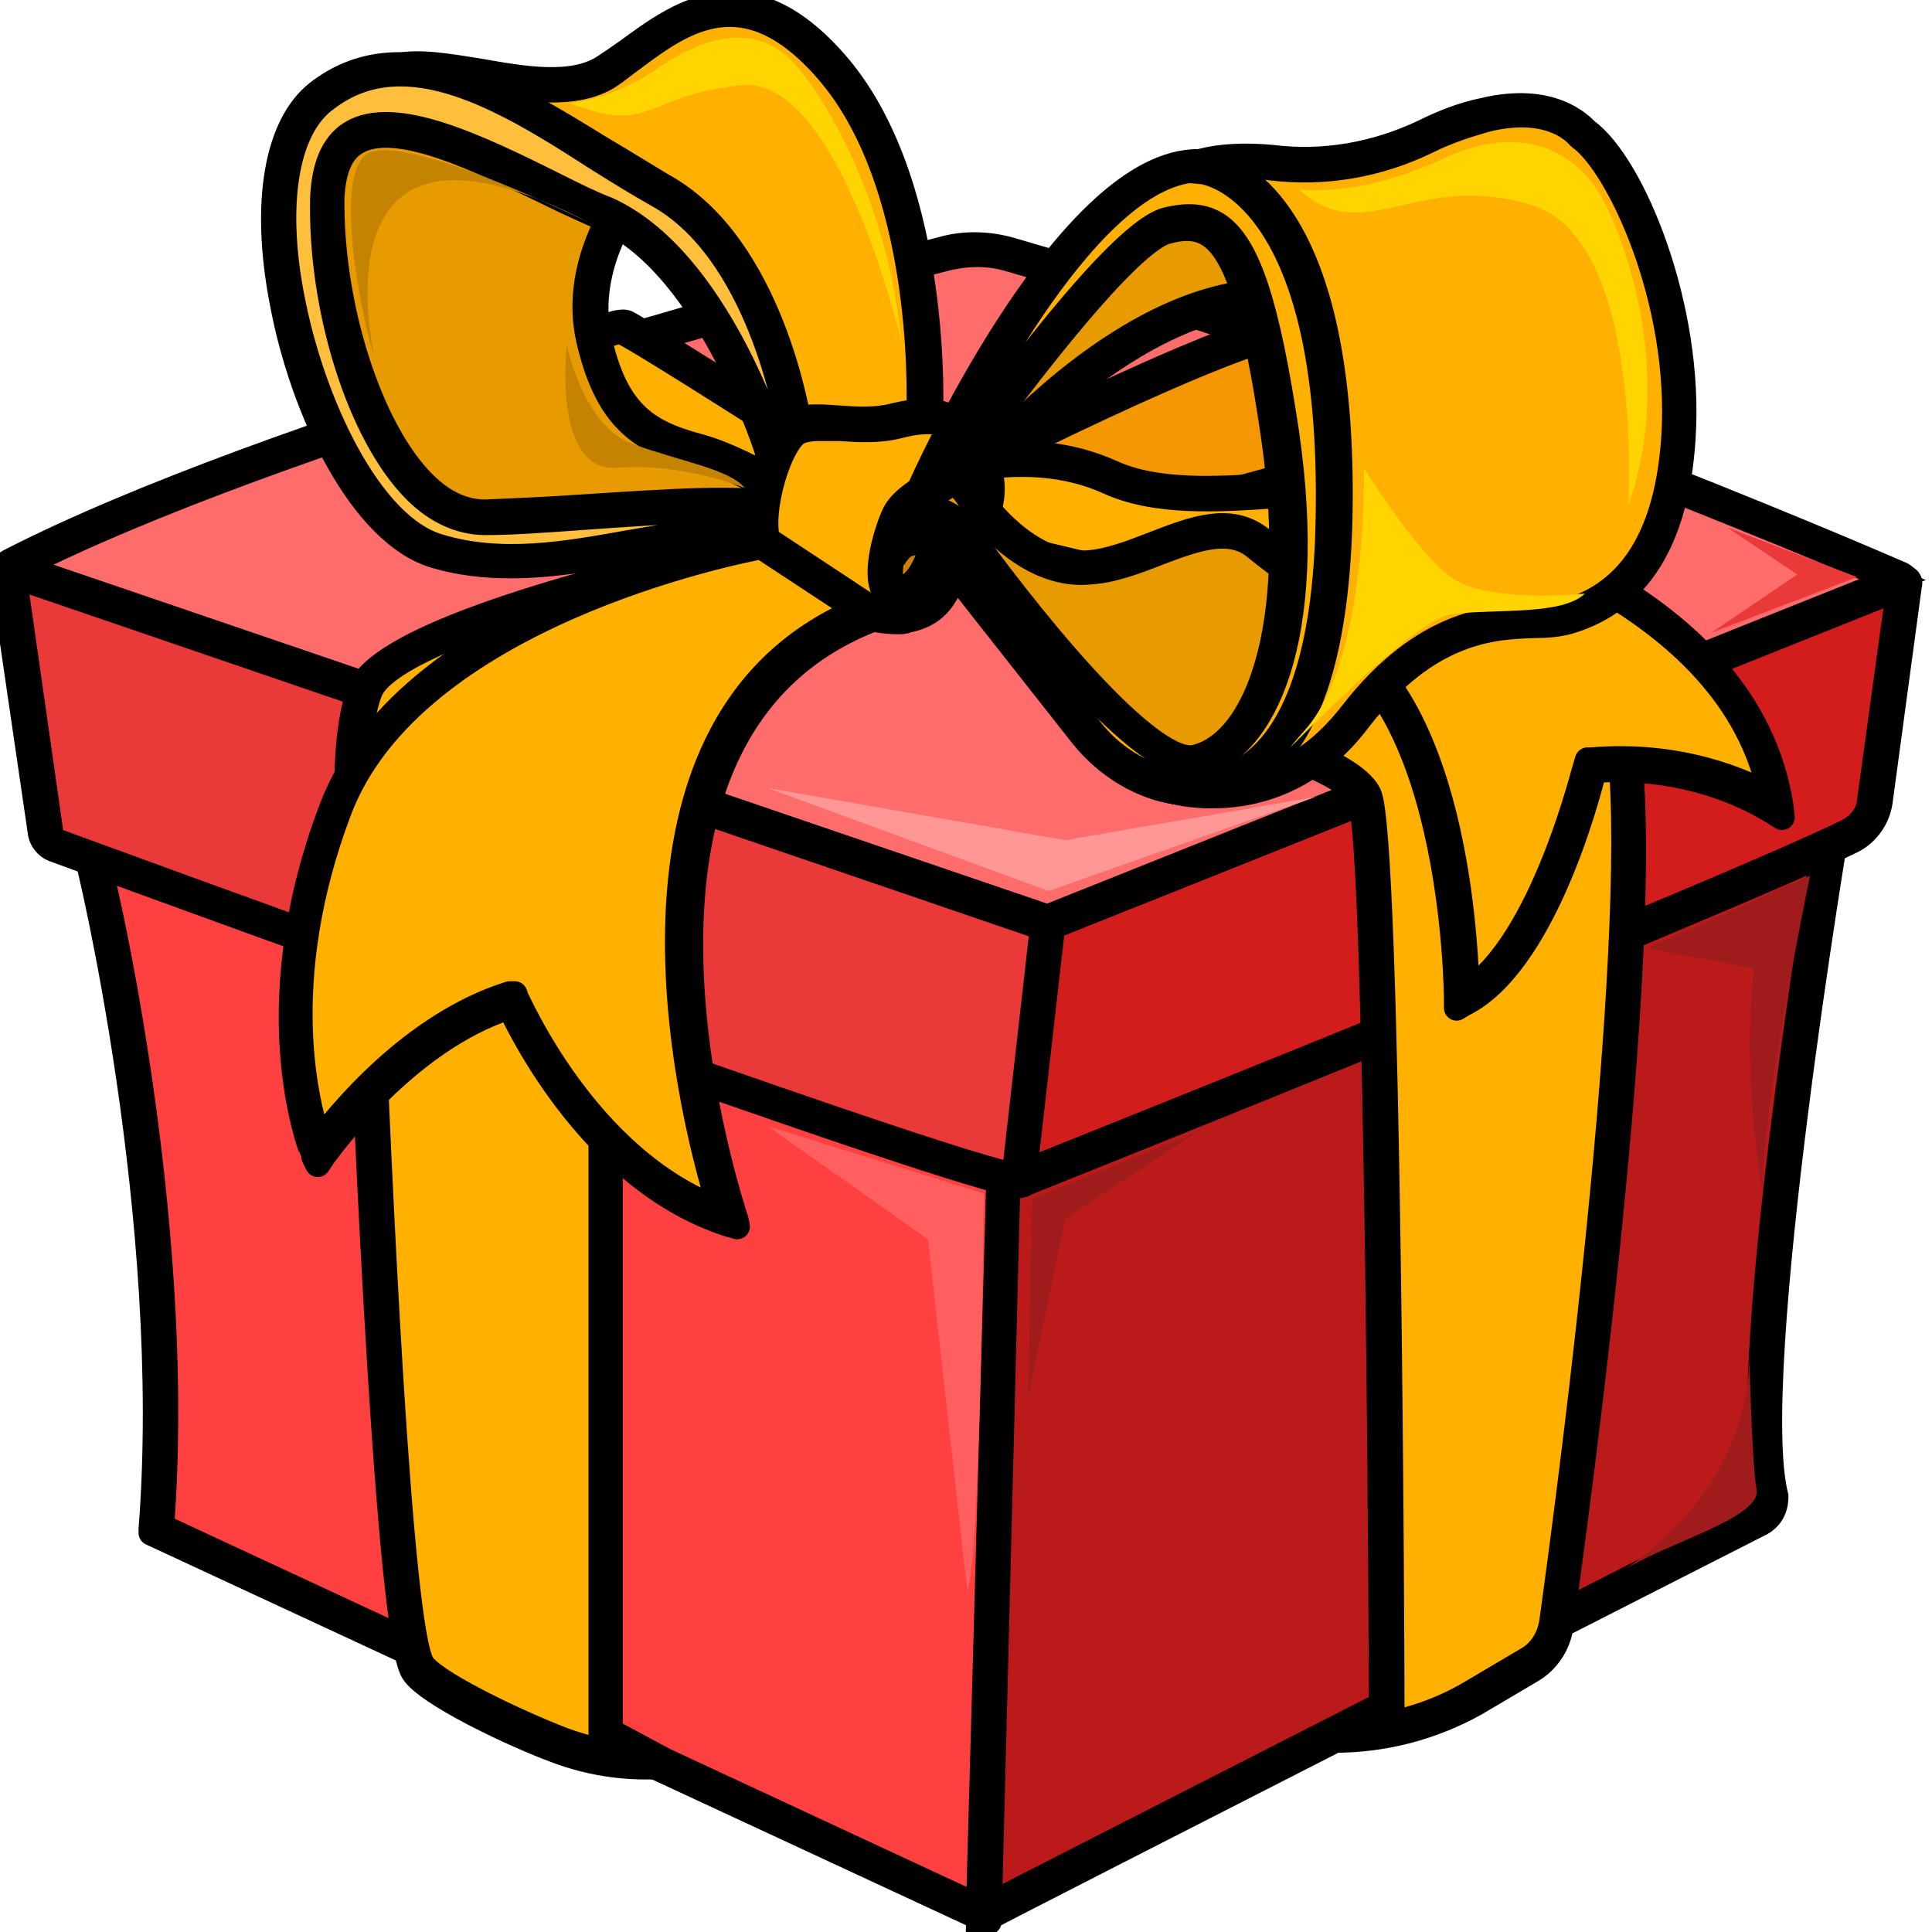 <?xml version="1.0" encoding="UTF-8"?>
<svg width="72px" height="72px" viewBox="0 0 72 72" version="1.1" xmlns="http://www.w3.org/2000/svg" xmlns:xlink="http://www.w3.org/1999/xlink">
    <g id="最终版" stroke="none" stroke-width="1" fill="none" fill-rule="evenodd">
        <g id="LBP" transform="translate(-1888, -53)" fill-rule="nonzero">
            <g id="礼物" transform="translate(1888, 53)">
                <g id="编组">
                    <g transform="translate(0, 9)">
                        <path d="M0.426,12.221 L39.032,25.389 L70.816,12.695 C70.863,12.647 70.863,12.6 70.816,12.553 C69.063,11.795 53.242,4.974 37.658,0.474 C36.853,0.237 36,0.237 35.195,0.426 C30.032,1.753 10.042,7.058 0.379,12.079 C0.379,12.126 0.379,12.221 0.426,12.221 Z" id="路径" fill="#FF6C6C"></path>
                        <path d="M39.079,25.626 L0.379,12.411 L0.379,12.411 C0.284,12.363 0.189,12.268 0.189,12.174 C0.189,12.079 0.237,11.984 0.332,11.937 C9.9,7.011 29.416,1.753 35.147,0.284 C36,0.047 36.9,0.095 37.705,0.332 C53.289,4.832 69.111,11.653 70.863,12.411 C70.958,12.458 71.005,12.553 71.005,12.647 C71.005,12.742 70.958,12.837 70.863,12.884 L39.079,25.626 Z M0.758,12.126 L39.079,25.2 L70.532,12.6 C67.879,11.463 52.626,4.974 37.658,0.663 C36.9,0.426 36.095,0.426 35.289,0.616 C29.558,2.084 10.374,7.247 0.758,12.126 Z" id="形状" stroke="#000000" stroke-width="0.947" fill="#000000"></path>
                    </g>
                    <g transform="translate(32.211, 11.842)">
                        <path d="M0.711,7.153 C0.711,7.153 14.305,-3.38618023e-15 16.532,0.332 C18.711,0.663 25.674,3.316 25.674,3.316 L4.879,9.047 L0.711,7.153 Z" id="路径" fill="#F49703"></path>
                        <path d="M4.832,9.237 L0.284,7.153 L0.616,6.963 C1.184,6.679 14.305,-0.189 16.532,0.095 C18.711,0.426 25.437,2.984 25.721,3.126 L26.242,3.316 L4.832,9.237 Z M1.137,7.153 L4.879,8.858 L25.058,3.316 C23.4,2.7 18.284,0.805 16.484,0.521 C14.826,0.284 5.921,4.642 1.137,7.153 Z" id="形状" stroke="#000000" stroke-width="0.947" fill="#000000"></path>
                    </g>
                    <g transform="translate(36.474, 30.316)">
                        <path d="M31.879,0.284 C31.879,0.284 28.374,20.937 29.558,25.484 C29.558,25.484 29.605,26.005 29.132,26.242 C28.658,26.479 0.189,41.021 0.189,41.021 L0.805,12.411 L31.879,0.284 Z" id="路径" fill="#BA1A1A"></path>
                        <path d="M0,41.305 L0.616,12.268 L0.711,12.221 L32.068,0 L32.021,0.332 C31.974,0.521 28.563,20.984 29.7,25.437 C29.7,25.484 29.747,26.1 29.179,26.432 C28.705,26.668 1.374,40.595 0.237,41.211 L0,41.305 Z M0.995,12.505 L0.379,40.689 C3.316,39.174 28.611,26.289 29.037,26.053 C29.368,25.863 29.368,25.484 29.368,25.484 C28.232,21.221 31.168,3.316 31.595,0.568 L0.995,12.505 Z" id="形状" stroke="#000000" stroke-width="0.947" fill="#000000"></path>
                    </g>
                    <g transform="translate(2.842, 31.263)">
                        <path d="M0.616,0.711 C0.616,0.711 3.884,14.021 2.984,25.768 L33.821,40.074 L34.626,10.705 L0.616,0.711 Z" id="路径" fill="#FF4040"></path>
                        <path d="M34.011,40.358 L2.795,25.863 L2.795,25.721 C3.695,14.163 0.474,0.853 0.426,0.758 L0.332,0.426 L34.768,10.563 L34.011,40.358 Z M3.174,25.626 L33.632,39.789 L34.437,10.847 L0.853,0.995 C1.374,3.032 3.979,15.016 3.174,25.626 Z" id="形状" stroke="#000000" stroke-width="0.947" fill="#000000" stroke-linejoin="round"></path>
                    </g>
                    <g transform="translate(0, 20.842)">
                        <path d="M0.284,0.521 L1.705,10.232 C1.753,10.421 1.847,10.563 2.037,10.658 C5.4,11.889 36.047,23.116 37.942,23.116 C37.942,23.116 38.984,15.489 39.032,13.547 L0.426,0.379 C0.379,0.379 0.284,0.426 0.284,0.521 Z" id="路径" fill="#EA3939"></path>
                        <path d="M38.132,23.305 L37.989,23.305 C36.095,23.258 7.674,12.884 1.989,10.8 C1.753,10.705 1.563,10.468 1.516,10.232 L0.095,0.521 C0.095,0.426 0.095,0.332 0.189,0.237 C0.284,0.189 0.379,0.142 0.474,0.189 L39.221,13.405 L39.221,13.547 C39.174,15.489 38.179,22.832 38.132,23.116 L38.132,23.305 Z M0.521,0.616 L1.895,10.232 C1.895,10.374 1.989,10.468 2.132,10.516 C14.4,15.016 35.337,22.547 37.847,22.974 C37.989,21.837 38.842,15.679 38.889,13.737 L0.521,0.616 Z" id="形状" stroke="#000000" stroke-width="0.947" fill="#000000" stroke-linejoin="round"></path>
                    </g>
                    <g transform="translate(12.789, 19.895)">
                        <path d="M0.805,15.489 C0.805,15.489 1.705,40.5 2.747,42.253 C3.174,42.963 6.3,44.479 8.1,45.189 C9.095,45.568 10.184,45.758 11.226,45.758 L11.605,45.758 L9.711,44.763 L9.711,16.437 C9.711,16.437 10.421,4.121 18.095,1.326 L16.816,0.189 C16.816,0.189 1.8,3.126 0.758,5.874 C-0.284,8.574 0.805,15.489 0.805,15.489 Z" id="路径" fill="#FFB000"></path>
                        <path d="M12.411,45.947 L11.274,45.947 C10.184,45.947 9.095,45.758 8.053,45.379 C6.347,44.763 3.079,43.2 2.605,42.395 C1.563,40.642 0.663,16.721 0.616,15.584 C0.568,15.158 -0.426,8.574 0.616,5.826 C1.705,2.984 16.2,0.142 16.816,0 L16.911,0 L18.521,1.421 L18.237,1.516 C10.753,4.216 9.947,16.295 9.947,16.437 L9.947,44.621 L12.411,45.947 Z M16.816,0.332 C11.653,1.326 1.8,3.789 0.995,5.874 C-0.047,8.574 0.995,15.395 0.995,15.442 L0.995,15.442 C1.326,24.063 2.084,40.737 2.937,42.111 C3.316,42.774 6.347,44.242 8.195,44.953 C9.095,45.284 9.995,45.474 10.942,45.521 L9.616,44.811 L9.616,16.389 C9.616,16.247 10.421,4.216 17.858,1.184 L16.816,0.332 Z" id="形状" stroke="#000000" stroke-width="0.947" fill="#000000" stroke-linejoin="round"></path>
                    </g>
                    <g transform="translate(37.421, 21.316)">
                        <path d="M33.395,0.379 L1.611,13.074 L0.521,22.642 C0.521,22.642 26.432,12.316 31.5,9.805 C31.974,9.568 32.353,9.095 32.4,8.526 L33.489,0.474 C33.537,0.426 33.489,0.379 33.395,0.379 Z" id="路径" fill="#D31C1C"></path>
                        <path d="M0.332,22.926 L1.468,12.932 L1.563,12.884 L33.347,0.189 C33.442,0.142 33.537,0.142 33.632,0.237 C33.726,0.284 33.774,0.379 33.726,0.521 L32.637,8.574 C32.542,9.189 32.163,9.711 31.642,9.995 C26.621,12.458 0.9,22.737 0.663,22.832 L0.332,22.926 Z M1.8,13.216 L0.758,22.358 C3.6,21.221 26.716,11.984 31.453,9.663 C31.879,9.426 32.211,9.047 32.258,8.526 L33.347,0.616 L1.8,13.216 Z" id="形状" stroke="#000000" stroke-width="0.947" fill="#000000" stroke-linejoin="round"></path>
                    </g>
                    <g transform="translate(42.158, 24.158)">
                        <path d="M7.579,40.5 L7.579,40.5 C9.379,40.5 11.179,40.026 12.695,39.079 L14.779,37.847 C15.347,37.516 15.726,36.947 15.821,36.332 C16.579,30.695 20.179,3.411 17.526,1.326 C14.542,-0.995 1.137,2.463 1.137,2.463 C1.137,2.463 7.911,3.884 8.668,5.542 C9.426,7.2 9.521,39.553 9.521,39.553 L7.579,40.5 Z" id="路径" fill="#FFB000"></path>
                        <path d="M7.579,40.689 L6.774,40.689 L9.332,39.458 C9.284,28.232 9.095,6.868 8.526,5.637 C7.958,4.358 2.984,3.079 1.089,2.653 L0.332,2.511 L1.089,2.321 C1.658,2.179 14.637,-1.137 17.668,1.232 C20.368,3.316 17.1,28.705 16.011,36.426 C15.916,37.137 15.489,37.753 14.921,38.084 L12.837,39.316 C11.226,40.216 9.426,40.689 7.579,40.689 Z M1.942,2.463 C3.742,2.889 8.195,4.074 8.858,5.447 C9.616,7.105 9.711,38.226 9.711,39.553 L9.711,39.647 L8.479,40.263 C9.947,40.121 11.368,39.695 12.647,38.937 L14.732,37.705 C15.253,37.421 15.584,36.9 15.679,36.284 C17.763,21.174 19.468,3.032 17.479,1.421 C14.968,-0.474 4.832,1.753 1.942,2.463 Z" id="形状" stroke="#000000" stroke-width="0.947" fill="#000000" stroke-linejoin="round"></path>
                    </g>
                    <g transform="translate(19.421, 11.842)">
                        <path d="M0.379,1.753 C0.379,1.753 3.363,0.142 3.837,0.332 C4.263,0.521 11.747,5.258 11.747,5.258 L8.289,7.437 L0.379,1.753 Z" id="路径" fill="#FFB000"></path>
                        <path d="M8.289,7.674 L0.047,1.753 L0.332,1.611 C1.279,1.137 3.458,1.86795024e-14 3.932,0.189 C4.358,0.379 11.084,4.642 11.842,5.116 L12.079,5.258 L8.289,7.674 Z M0.758,1.8 L8.289,7.2 L11.368,5.258 C8.384,3.363 4.074,0.616 3.742,0.521 C3.505,0.426 2.037,1.089 0.758,1.8 Z" id="形状" stroke="#000000" stroke-width="0.947" fill="#000000" stroke-linejoin="round"></path>
                    </g>
                    <g transform="translate(11.368, 3.316)">
                        <path d="M11.984,4.026 C11.984,4.026 10.042,6.442 10.705,9.237 C11.368,12.032 12.411,12.932 14.542,13.453 C16.674,14.021 19.563,16.105 19.563,16.105 L18.284,16.674 C18.284,16.674 17.337,15.537 9.947,16.437 C2.558,17.337 2.084,15.063 0.947,10.374 C-0.189,5.684 -0.521,0.047 2.368,0.568 C5.258,1.042 11.984,4.026 11.984,4.026 Z" id="路径" fill="#E89B00"></path>
                        <path d="M18.237,16.911 L18.142,16.816 C18.142,16.816 17.005,15.774 9.995,16.626 C2.511,17.526 1.942,15.205 0.853,10.516 L0.853,10.421 C0.426,8.621 -0.805,2.653 0.9,0.853 C1.279,0.426 1.847,0.284 2.463,0.379 C5.353,0.853 11.842,3.742 12.126,3.884 L12.363,3.979 L12.221,4.168 C12.221,4.168 10.374,6.537 10.942,9.237 C11.558,12.032 12.695,12.789 14.637,13.311 C16.768,13.879 19.611,15.916 19.753,16.011 L20.037,16.2 L18.237,16.911 Z M14.826,15.916 C17.242,15.916 18.095,16.295 18.332,16.484 L19.232,16.105 C18.474,15.584 16.2,14.116 14.542,13.642 C12.458,13.121 11.226,12.221 10.563,9.284 C10.042,6.868 11.321,4.737 11.747,4.121 C10.563,3.6 4.926,1.184 2.368,0.758 C1.847,0.663 1.468,0.805 1.137,1.137 C-0.095,2.463 0.332,6.774 1.184,10.374 L1.184,10.468 C2.274,15.063 2.795,17.195 9.947,16.295 C12.032,16.011 13.595,15.916 14.826,15.916 Z" id="形状" stroke="#000000" stroke-width="0.947" fill="#000000" stroke-linejoin="round"></path>
                    </g>
                    <g transform="translate(13.737, 0)">
                        <path d="M20.7,15.537 C20.7,15.537 21.126,7.247 17.384,2.7 C13.642,-1.847 10.895,1.374 8.811,2.7 C6.726,4.026 2.937,2.226 1.042,2.653 C1.042,2.653 10.516,5.163 13.026,10.279 C15.584,15.395 16.105,16.816 16.105,16.816 L20.7,15.537 Z" id="路径" fill="#FFB000"></path>
                        <path d="M16.011,17.005 L15.963,16.863 C15.963,16.863 15.395,15.395 12.932,10.374 C10.421,5.4 1.137,2.889 1.042,2.842 L0.332,2.653 L1.042,2.463 C1.847,2.274 2.937,2.463 4.121,2.653 C5.732,2.937 7.579,3.268 8.763,2.511 C9.047,2.321 9.332,2.132 9.663,1.895 C11.605,0.474 14.211,-1.468 17.574,2.558 C21.316,7.105 20.937,15.442 20.937,15.537 L20.937,15.679 L16.011,17.005 Z M2.132,2.795 C4.689,3.6 11.132,6.063 13.216,10.232 C15.3,14.447 16.011,16.105 16.2,16.579 L20.511,15.395 C20.558,14.305 20.653,6.916 17.242,2.795 C14.116,-0.947 11.747,0.758 9.853,2.179 C9.521,2.416 9.237,2.653 8.953,2.842 C7.674,3.647 5.732,3.316 4.074,3.032 C3.363,2.937 2.7,2.842 2.132,2.795 Z" id="形状" stroke="#000000" stroke-width="0.947" fill="#000000" stroke-linejoin="round"></path>
                    </g>
                    <g transform="translate(9.947, 2.368)">
                        <g>
                            <path d="M8.147,16.911 C4.595,17.005 2.179,10.089 2.274,4.974 C2.416,-0.142 8.526,3.742 12.647,5.589 C16.768,7.437 18.9,14.589 18.9,14.589 C18.9,14.589 19.137,14.968 19.374,15.442 L19.705,13.547 C19.705,13.547 18.711,6.963 14.684,4.689 C10.658,2.416 5.779,-1.705 2.037,1.232 C-1.705,4.168 1.895,16.863 6.347,18.189 C10.8,19.516 15.726,16.816 18.995,17.858 L19.184,16.674 C17.195,16.105 11.321,16.816 8.147,16.911 Z" id="路径" fill="#FFBE3B"></path>
                            <path d="M9.095,18.711 C8.147,18.711 7.2,18.616 6.253,18.332 C3.553,17.526 1.326,12.979 0.568,8.858 C-0.142,5.163 0.379,2.274 1.895,1.089 C5.068,-1.374 9,1.042 12.458,3.174 C13.263,3.647 14.021,4.121 14.732,4.547 C18.805,6.774 19.8,13.263 19.847,13.5 L19.847,13.547 L19.421,16.011 L19.184,15.537 C18.947,15.063 18.711,14.684 18.711,14.684 L18.711,14.637 C18.711,14.589 16.532,7.579 12.553,5.779 C11.937,5.495 11.274,5.211 10.611,4.879 C7.863,3.553 4.784,2.037 3.316,2.937 C2.747,3.268 2.463,3.979 2.416,5.021 C2.368,9.047 3.837,13.642 5.826,15.632 C6.584,16.389 7.342,16.721 8.147,16.721 L8.147,16.911 L8.147,16.721 C9.142,16.674 10.421,16.626 11.747,16.532 C14.732,16.342 17.858,16.105 19.232,16.484 L19.374,16.532 L19.089,18.095 L18.9,18 C17.432,17.526 15.537,17.858 13.547,18.189 C12.174,18.426 10.658,18.711 9.095,18.711 Z M4.974,0.379 C3.979,0.379 3.032,0.663 2.132,1.374 C0.711,2.463 0.237,5.258 0.947,8.811 C1.705,12.695 3.837,17.242 6.395,18 C8.716,18.711 11.132,18.284 13.5,17.858 C15.442,17.526 17.289,17.195 18.805,17.621 L18.947,16.816 C17.526,16.484 14.447,16.721 11.747,16.911 C10.421,17.005 9.142,17.1 8.147,17.1 C7.247,17.1 6.347,16.721 5.542,15.916 C3.458,13.832 1.989,9.142 2.084,5.021 C2.132,3.837 2.463,3.032 3.126,2.605 C4.737,1.611 7.816,3.079 10.753,4.547 C11.416,4.879 12.079,5.211 12.695,5.447 C16.768,7.295 18.9,14.021 19.042,14.542 C19.089,14.589 19.137,14.732 19.232,14.874 L19.468,13.547 C19.374,13.074 18.332,6.963 14.542,4.879 C13.784,4.453 13.026,3.979 12.268,3.505 C9.853,1.942 7.295,0.379 4.974,0.379 Z" id="形状" stroke="#000000" stroke-width="0.947" fill="#000000" stroke-linejoin="round"></path>
                        </g>
                        <g transform="translate(18.947, 14.684)">
                            <path d="M0.426,0.711 L0.237,1.942 C0.474,1.989 0.663,2.084 0.758,2.179 C1.516,2.889 0.9,1.658 0.426,0.711 Z" id="路径" fill="#FFBE3B"></path>
                            <path d="M1.042,2.605 C0.9,2.605 0.711,2.463 0.616,2.368 C0.521,2.274 0.379,2.226 0.142,2.179 L0,2.084 L0.332,0.142 L0.568,0.616 C1.374,2.179 1.326,2.368 1.137,2.511 C1.137,2.558 1.089,2.605 1.042,2.605 Z M0.426,1.847 C0.616,1.895 0.758,1.989 0.853,2.037 C0.805,1.895 0.711,1.658 0.521,1.326 L0.426,1.847 Z" id="形状" stroke="#000000" stroke-width="0.947" fill="#000000" stroke-linejoin="round"></path>
                        </g>
                    </g>
                    <g transform="translate(27.947, 15.158)">
                        <path d="M7.342,0.568 C7.342,0.568 6.916,0.189 5.495,0.568 C4.074,0.947 2.558,0.379 1.705,0.758 C0.9,1.137 0.095,3.789 0.474,5.068 C0.853,6.347 4.026,8.1 5.874,7.816 C7.721,7.532 7.058,5.779 8.432,5.589 C9.853,5.4 9.663,1.374 9,0.9 C8.337,0.426 7.342,0.568 7.342,0.568 Z" id="路径" fill="#FFB000"></path>
                        <path d="M5.495,8.005 C3.6,8.005 0.711,6.442 0.284,5.068 C-0.095,3.695 0.711,0.947 1.611,0.521 C2.037,0.332 2.653,0.379 3.316,0.426 C3.979,0.474 4.689,0.521 5.4,0.332 C6.584,0.047 7.153,0.237 7.342,0.332 C7.579,0.332 8.479,0.284 9.095,0.711 C9.663,1.089 9.805,3.032 9.521,4.311 C9.332,5.163 8.953,5.637 8.432,5.732 C7.863,5.826 7.721,6.158 7.484,6.584 C7.247,7.105 6.916,7.768 5.826,7.958 C5.779,8.005 5.637,8.005 5.495,8.005 Z M2.558,0.805 C2.274,0.805 1.989,0.853 1.8,0.947 C1.137,1.279 0.332,3.789 0.663,5.021 C0.995,6.205 4.074,7.911 5.874,7.626 C6.774,7.484 7.011,7.011 7.247,6.489 C7.484,6.016 7.721,5.495 8.479,5.4 C8.953,5.353 9.189,4.642 9.284,4.263 C9.568,2.984 9.332,1.279 9,1.042 C8.384,0.663 7.437,0.711 7.389,0.711 L7.295,0.711 L7.247,0.663 C7.247,0.663 6.774,0.379 5.542,0.711 C4.784,0.9 4.026,0.853 3.363,0.805 C3.079,0.805 2.795,0.805 2.558,0.805 Z" id="形状" stroke="#000000" stroke-width="0.947" fill="#000000" stroke-linejoin="round"></path>
                    </g>
                    <g transform="translate(35.053, 16.579)">
                        <path d="M0.474,0.853 C0.474,0.853 3.411,-0.095 6.3,1.232 C9.189,2.511 13.926,1.232 15.726,1.8 C17.574,2.368 29.795,4.974 31.121,13.5 C31.121,13.5 28.468,11.605 24.205,11.984 C24.205,11.984 22.547,19.137 19.421,20.7 C19.421,20.7 19.421,8.384 13.358,6.679 C7.295,4.974 0.568,3.505 0.568,3.505 L0.474,0.853 Z" id="路径" fill="#FFB000"></path>
                        <path d="M19.232,20.984 L19.232,20.7 C19.232,20.558 19.184,8.479 13.311,6.868 C7.295,5.211 0.616,3.695 0.568,3.695 L0.426,3.647 L0.284,0.711 L0.426,0.663 C0.568,0.616 3.458,-0.284 6.395,1.042 C8.053,1.8 10.374,1.658 12.363,1.516 C13.784,1.421 15.016,1.374 15.774,1.611 C15.916,1.658 16.153,1.705 16.484,1.8 C19.847,2.747 30.079,5.542 31.311,13.453 L31.358,13.879 L30.979,13.642 C30.932,13.642 28.374,11.842 24.347,12.126 C24.111,13.121 22.453,19.374 19.468,20.842 L19.232,20.984 Z M0.758,3.363 C1.753,3.6 7.863,4.974 13.405,6.489 C19.089,8.053 19.563,18.379 19.611,20.368 C22.453,18.568 24.016,11.984 24.063,11.889 L24.111,11.747 L24.253,11.747 C27.663,11.463 30.032,12.6 30.932,13.074 C29.463,5.732 19.705,3.032 16.437,2.132 C16.105,2.037 15.868,1.989 15.726,1.942 C15.016,1.705 13.832,1.8 12.411,1.895 C10.326,2.037 8.005,2.179 6.253,1.374 C3.837,0.284 1.326,0.853 0.711,0.995 L0.758,3.363 Z" id="形状" stroke="#000000" stroke-width="0.947" fill="#000000" stroke-linejoin="round"></path>
                    </g>
                    <g transform="translate(32.684, 17.053)">
                        <path d="M3.979,0.379 C3.979,0.379 1.232,1.089 0.758,2.226 C0.332,3.363 -0.095,5.305 0.995,5.021 C2.084,4.737 2.037,3.079 2.937,3.032 C3.884,2.937 4.405,1.326 3.979,0.379 Z" id="路径" fill="#CC8200"></path>
                        <path d="M0.805,5.258 C0.568,5.258 0.426,5.163 0.332,5.068 C-0.142,4.5 0.284,2.937 0.616,2.179 C1.089,0.995 3.837,0.237 3.932,0.237 L4.074,0.189 L4.121,0.332 C4.405,0.947 4.311,1.847 3.932,2.511 C3.695,2.937 3.316,3.221 2.937,3.221 C2.605,3.268 2.416,3.6 2.179,4.026 C1.942,4.5 1.658,5.068 1.042,5.211 C0.947,5.211 0.9,5.258 0.805,5.258 Z M3.884,0.616 C3.032,0.853 1.279,1.516 0.947,2.321 C0.568,3.268 0.332,4.5 0.616,4.832 C0.663,4.879 0.711,4.926 0.947,4.879 C1.421,4.737 1.658,4.311 1.847,3.884 C2.084,3.411 2.321,2.937 2.889,2.889 C3.174,2.889 3.411,2.653 3.6,2.368 C3.932,1.8 4.026,1.089 3.884,0.616 Z" id="形状" stroke="#000000" stroke-width="0.947" fill="#000000" stroke-linejoin="round"></path>
                    </g>
                    <g transform="translate(33.158, 17.526)">
                        <path d="M17.905,4.263 C17.1,5.021 15.395,3.979 13.737,2.653 C12.079,1.326 9.711,3.411 7.389,3.6 C5.116,3.789 3.316,1.232 3.316,1.232 C3.316,1.232 2.889,0.237 2.321,0.332 C1.753,0.379 0.758,1.137 0.663,1.516 C0.663,1.516 0.995,1.516 1.374,1.563 C1.942,1.611 2.416,1.942 2.653,2.463 C3.6,4.358 6.395,9.474 10.184,11.084 C14.921,13.121 18.663,3.553 17.905,4.263 Z" id="路径" fill="#E89B00"></path>
                        <path d="M11.511,11.558 C11.084,11.558 10.611,11.463 10.137,11.274 C6.3,9.663 3.505,4.642 2.511,2.558 C2.274,2.132 1.847,1.8 1.374,1.753 C0.995,1.705 0.663,1.705 0.663,1.705 L0.426,1.705 L0.474,1.468 C0.616,0.995 1.658,0.189 2.274,0.142 C2.937,0.047 3.411,1.042 3.458,1.184 L3.458,1.184 C3.458,1.184 5.163,3.6 7.342,3.458 C8.147,3.411 9,3.079 9.853,2.747 C11.321,2.179 12.695,1.658 13.832,2.558 C15.868,4.168 17.195,4.737 17.763,4.168 C17.905,4.026 18.047,4.074 18.095,4.121 C18.474,4.405 17.195,6.774 16.863,7.342 C16.058,8.716 14.021,11.558 11.511,11.558 Z M0.947,1.374 C1.089,1.374 1.232,1.374 1.374,1.421 C1.989,1.468 2.511,1.847 2.795,2.416 C3.789,4.453 6.537,9.379 10.232,10.942 C11.368,11.416 12.553,11.226 13.784,10.374 C15.963,8.811 17.384,5.637 17.716,4.642 C16.674,5.163 14.874,3.884 13.595,2.842 C12.647,2.084 11.368,2.558 9.995,3.079 C9.142,3.411 8.289,3.742 7.389,3.789 C5.021,3.979 3.221,1.468 3.126,1.326 C2.984,1.089 2.653,0.474 2.274,0.474 C1.895,0.568 1.232,0.995 0.947,1.374 Z" id="形状" stroke="#000000" stroke-width="0.947" fill="#000000" stroke-linejoin="round"></path>
                    </g>
                    <g transform="translate(34.579, 7.105)">
                        <path d="M2.084,10.326 C2.084,10.326 8.053,3.174 13.784,4.026 C13.784,4.026 12.458,-0.426 9.379,0.332 C6.347,1.089 0.426,10.705 0.426,10.705 L2.084,10.326 Z" id="路径" fill="#E89B00"></path>
                        <path d="M0.095,10.942 L0.332,10.563 C0.568,10.184 6.3,0.853 9.379,0.142 C12.553,-0.616 13.974,3.932 13.974,3.979 L14.068,4.263 L13.784,4.216 C8.195,3.363 2.274,10.374 2.226,10.421 L2.179,10.468 L0.095,10.942 Z M10.089,0.426 C9.9,0.426 9.663,0.474 9.474,0.521 C6.868,1.137 1.989,8.668 0.853,10.421 L1.989,10.184 C2.558,9.474 8.053,3.221 13.547,3.789 C13.216,2.937 12.126,0.426 10.089,0.426 Z" id="形状" stroke="#000000" stroke-width="0.947" fill="#000000" stroke-linejoin="round"></path>
                    </g>
                    <g transform="translate(32.684, 5.684)">
                        <path d="M11.605,0.521 C6.868,1.137 1.8,12.6 1.8,12.6 L2.463,12.268 C2.463,12.268 8.763,3.221 10.8,2.7 C12.837,2.179 13.974,3.268 15.016,10.468 C16.058,17.668 14.305,22.121 11.937,22.642 C9.9,23.116 4.689,16.153 3.221,14.116 C2.937,13.737 2.558,13.453 2.084,13.405 C1.753,13.358 1.374,13.311 1.184,13.358 C0.805,13.5 0.663,14.826 0.663,14.826 C0.9,14.495 1.232,14.353 1.516,14.353 C1.942,14.353 2.321,14.542 2.605,14.874 L7.863,21.553 C10.374,24.774 15.868,24.868 16.863,17.621 C17.763,10.374 16.295,-0.095 11.605,0.521 Z" id="路径" fill="#FFB000"></path>
                        <path d="M11.795,23.874 C10.279,23.874 8.716,23.068 7.626,21.695 L2.368,15.016 C2.132,14.732 1.753,14.542 1.421,14.542 C1.137,14.542 0.9,14.684 0.711,14.968 L0.284,15.537 L0.379,14.826 C0.426,14.495 0.568,13.405 1.042,13.216 C1.232,13.121 1.563,13.168 2.037,13.263 C2.558,13.358 2.984,13.642 3.316,14.068 C6.442,18.379 10.326,22.879 11.842,22.547 C14.116,22.026 15.821,17.763 14.779,10.563 C14.116,5.968 13.405,3.742 12.411,3.079 C11.984,2.795 11.511,2.747 10.8,2.937 C9.237,3.363 4.737,9.332 2.558,12.458 L2.511,12.505 L1.374,13.074 L1.563,12.6 C1.753,12.126 6.774,1.042 11.511,0.379 L11.511,0.379 C12.505,0.237 13.405,0.568 14.211,1.374 C16.911,4.074 17.716,11.795 16.911,17.668 C16.295,22.168 14.116,23.4 12.884,23.732 C12.553,23.826 12.174,23.874 11.795,23.874 Z M1.468,14.163 C1.895,14.163 2.368,14.4 2.653,14.779 L7.911,21.458 C9.142,23.068 11.132,23.826 12.837,23.353 C14.826,22.832 16.2,20.747 16.626,17.574 C17.432,11.795 16.674,4.216 14.068,1.563 C13.358,0.853 12.553,0.568 11.653,0.663 L11.653,0.663 C7.626,1.184 3.221,9.995 2.226,12.174 L2.368,12.126 C2.889,11.416 8.716,3.032 10.8,2.511 C11.605,2.321 12.174,2.368 12.695,2.7 C13.832,3.458 14.542,5.684 15.253,10.421 C16.389,18.189 14.353,22.263 12.032,22.784 C9.9,23.258 5.116,16.911 3.126,14.163 C2.889,13.832 2.511,13.595 2.084,13.5 C1.516,13.405 1.326,13.453 1.279,13.453 C1.137,13.5 1.042,13.832 0.947,14.258 C1.137,14.163 1.326,14.116 1.516,14.068 C1.421,14.163 1.468,14.163 1.468,14.163 Z" id="形状" stroke="#000000" stroke-width="0.947" fill="#000000" stroke-linejoin="round"></path>
                    </g>
                    <g transform="translate(42.158, 3.789)">
                        <path d="M16.911,1.184 C16.911,1.184 15.916,-0.142 13.263,0.474 C12.505,0.663 11.747,0.947 11.084,1.279 C9.284,2.132 7.295,2.511 5.353,2.274 C4.5,2.179 3.553,2.179 2.747,2.416 C2.747,2.416 7.911,2.842 7.626,15.679 C7.342,28.516 0.568,25.2 0.568,25.2 C0.568,25.2 5.021,27.284 8.479,22.879 C11.937,18.474 14.968,19.611 16.389,19.184 C17.811,18.758 20.179,17.526 20.511,12.505 C20.842,7.484 18.426,2.274 16.911,1.184 Z" id="路径" fill="#FFB000"></path>
                        <path d="M3.032,25.863 C2.321,25.863 1.753,25.768 1.279,25.626 C0.758,25.532 0.474,25.342 0.426,25.342 L0.568,25.011 C0.568,25.011 0.616,25.011 0.616,25.058 C0.947,25.2 2.653,25.816 4.216,24.868 C6.158,23.684 7.247,20.511 7.342,15.679 C7.626,3.174 2.7,2.605 2.653,2.605 L1.658,2.511 L2.605,2.226 C3.316,2.037 4.216,1.989 5.258,2.084 C7.153,2.321 9.095,1.989 10.895,1.137 C11.653,0.758 12.411,0.474 13.121,0.332 C15.679,-0.284 16.768,0.9 16.958,1.089 C18.663,2.321 20.889,7.626 20.558,12.553 C20.321,16.295 18.9,18.616 16.295,19.374 C15.963,19.468 15.537,19.516 15.063,19.516 C13.5,19.563 11.084,19.658 8.479,23.021 C6.774,25.295 4.642,25.863 3.032,25.863 Z M3.505,2.463 C4.974,3.126 8.005,5.684 7.768,15.679 C7.626,20.7 6.537,23.921 4.453,25.2 C4.263,25.295 4.074,25.389 3.884,25.484 C5.258,25.295 6.821,24.632 8.242,22.784 C10.942,19.326 13.453,19.232 15.111,19.137 C15.584,19.137 15.963,19.089 16.247,18.995 C18.663,18.284 19.989,16.105 20.226,12.505 C20.558,7.389 18.142,2.321 16.721,1.326 L16.674,1.279 C16.626,1.232 15.679,0.047 13.216,0.663 C12.553,0.853 11.795,1.089 11.037,1.468 C9.189,2.368 7.2,2.7 5.211,2.463 C4.642,2.368 4.026,2.368 3.505,2.463 Z" id="形状" stroke="#000000" stroke-width="0.947" fill="#000000" stroke-linejoin="round"></path>
                    </g>
                    <g transform="translate(10.421, 19.895)">
                        <path d="M18.047,0.284 C18.047,0.284 5.021,2.511 2.084,10.232 C-0.853,17.953 1.421,23.068 1.421,23.068 C1.421,23.068 4.453,18.663 8.621,17.384 C8.621,17.384 11.321,23.779 16.721,25.532 C16.721,25.532 10.374,7.389 21.932,2.889 L18.047,0.284 Z" id="路径" fill="#FFB000"></path>
                        <path d="M17.053,25.816 L16.721,25.721 C11.747,24.111 9.047,18.616 8.574,17.621 C4.595,18.9 1.658,23.163 1.611,23.211 L1.421,23.495 L1.279,23.211 C1.279,23.163 -0.995,17.953 1.942,10.232 C4.879,2.511 17.905,0.189 18.047,0.189 L18.142,0.189 L22.453,3.032 L22.121,3.174 C10.847,7.532 16.958,25.389 17.005,25.579 L17.053,25.816 Z M8.763,17.147 L8.811,17.289 C8.858,17.337 11.416,23.353 16.437,25.2 C15.632,22.689 11.274,7.2 21.553,2.842 L17.953,0.474 C16.911,0.663 4.974,3.079 2.226,10.279 C-0.237,16.768 1.042,21.411 1.468,22.642 C2.226,21.647 4.926,18.284 8.574,17.147 L8.763,17.147 Z" id="形状" stroke="#000000" stroke-width="0.947" fill="#000000" stroke-linejoin="round"></path>
                    </g>
                </g>
                <path d="M21.221,3.837 C21.221,3.837 22.784,3.742 24.489,2.558 C26.195,1.374 28.137,0.805 29.558,2.321 C30.979,3.837 33.158,7.958 33.584,12.695 C33.584,12.695 31.263,2.842 27.663,3.174 C24.063,3.505 24.3,5.068 21.221,3.837 Z" id="路径" fill="#FFD400"></path>
                <path d="M48.411,7.058 C48.411,7.058 50.637,7.389 53.763,5.921 C56.889,4.453 58.832,5.826 59.684,7.342 C60.537,8.858 62.432,13.926 60.679,18.853 C60.679,18.853 61.295,8.858 57.032,7.626 C52.768,6.347 50.874,9.284 48.411,7.058 Z" id="路径" fill="#FFD400"></path>
                <path d="M50.826,17.432 C50.826,17.432 51.016,24.489 48.647,27.189 C46.279,29.889 52.389,23.068 54.142,22.879 C55.895,22.689 58.216,22.926 59.068,22.121 C59.068,22.121 55.516,22.5 54.142,21.553 C52.768,20.605 50.826,17.432 50.826,17.432 Z" id="路径" fill="#FFD400"></path>
                <path d="M22.026,8.337 C22.026,8.337 15.063,4.879 13.689,5.732 C12.316,6.584 13.642,12.458 13.926,13.216 C13.974,13.216 11.463,2.795 22.026,8.337 Z" id="路径" fill="#C48300"></path>
                <path d="M21.126,12.884 C21.126,12.884 21.742,15.868 23.542,16.532 C25.342,17.195 27.189,17.479 27.758,18.189 C27.758,18.189 25.484,17.242 23.021,17.432 C20.558,17.621 21.126,12.884 21.126,12.884 Z" id="路径" fill="#C48300"></path>
                <polygon id="路径" fill="#FF9797" points="28.611 29.368 39.079 33.205 49.026 29.7 39.695 31.311"></polygon>
                <path d="M28.611,41.968 L36.663,44.479 C36.663,44.479 36.521,58.5 36.047,59.258 L34.579,46.184 L28.611,41.968 Z" id="路径" fill="#FF5F5F"></path>
                <path d="M61.389,35.337 L67.453,32.637 C67.453,32.637 65.558,41.779 65.7,44.526 C65.7,44.526 64.895,40.311 65.368,36.095 L61.389,35.337 Z" id="路径" fill="#A01C1C"></path>
                <polygon id="路径" fill="#A01C1C" points="44.574 42.205 38.463 44.668 38.321 52.058 39.695 45.426"></polygon>
                <path d="M65.179,50.021 C65.179,50.021 65.274,54.474 65.463,55.516 C65.653,56.558 62.1,57.505 60.537,58.5 C60.537,58.453 65.463,55.563 65.179,50.021 Z" id="路径" fill="#A01C1C"></path>
                <polygon id="路径" fill="#EA3939" points="64.374 19.658 69.205 21.505 63.758 23.589 66.979 21.411"></polygon>
            </g>
        </g>
    </g>
</svg>
